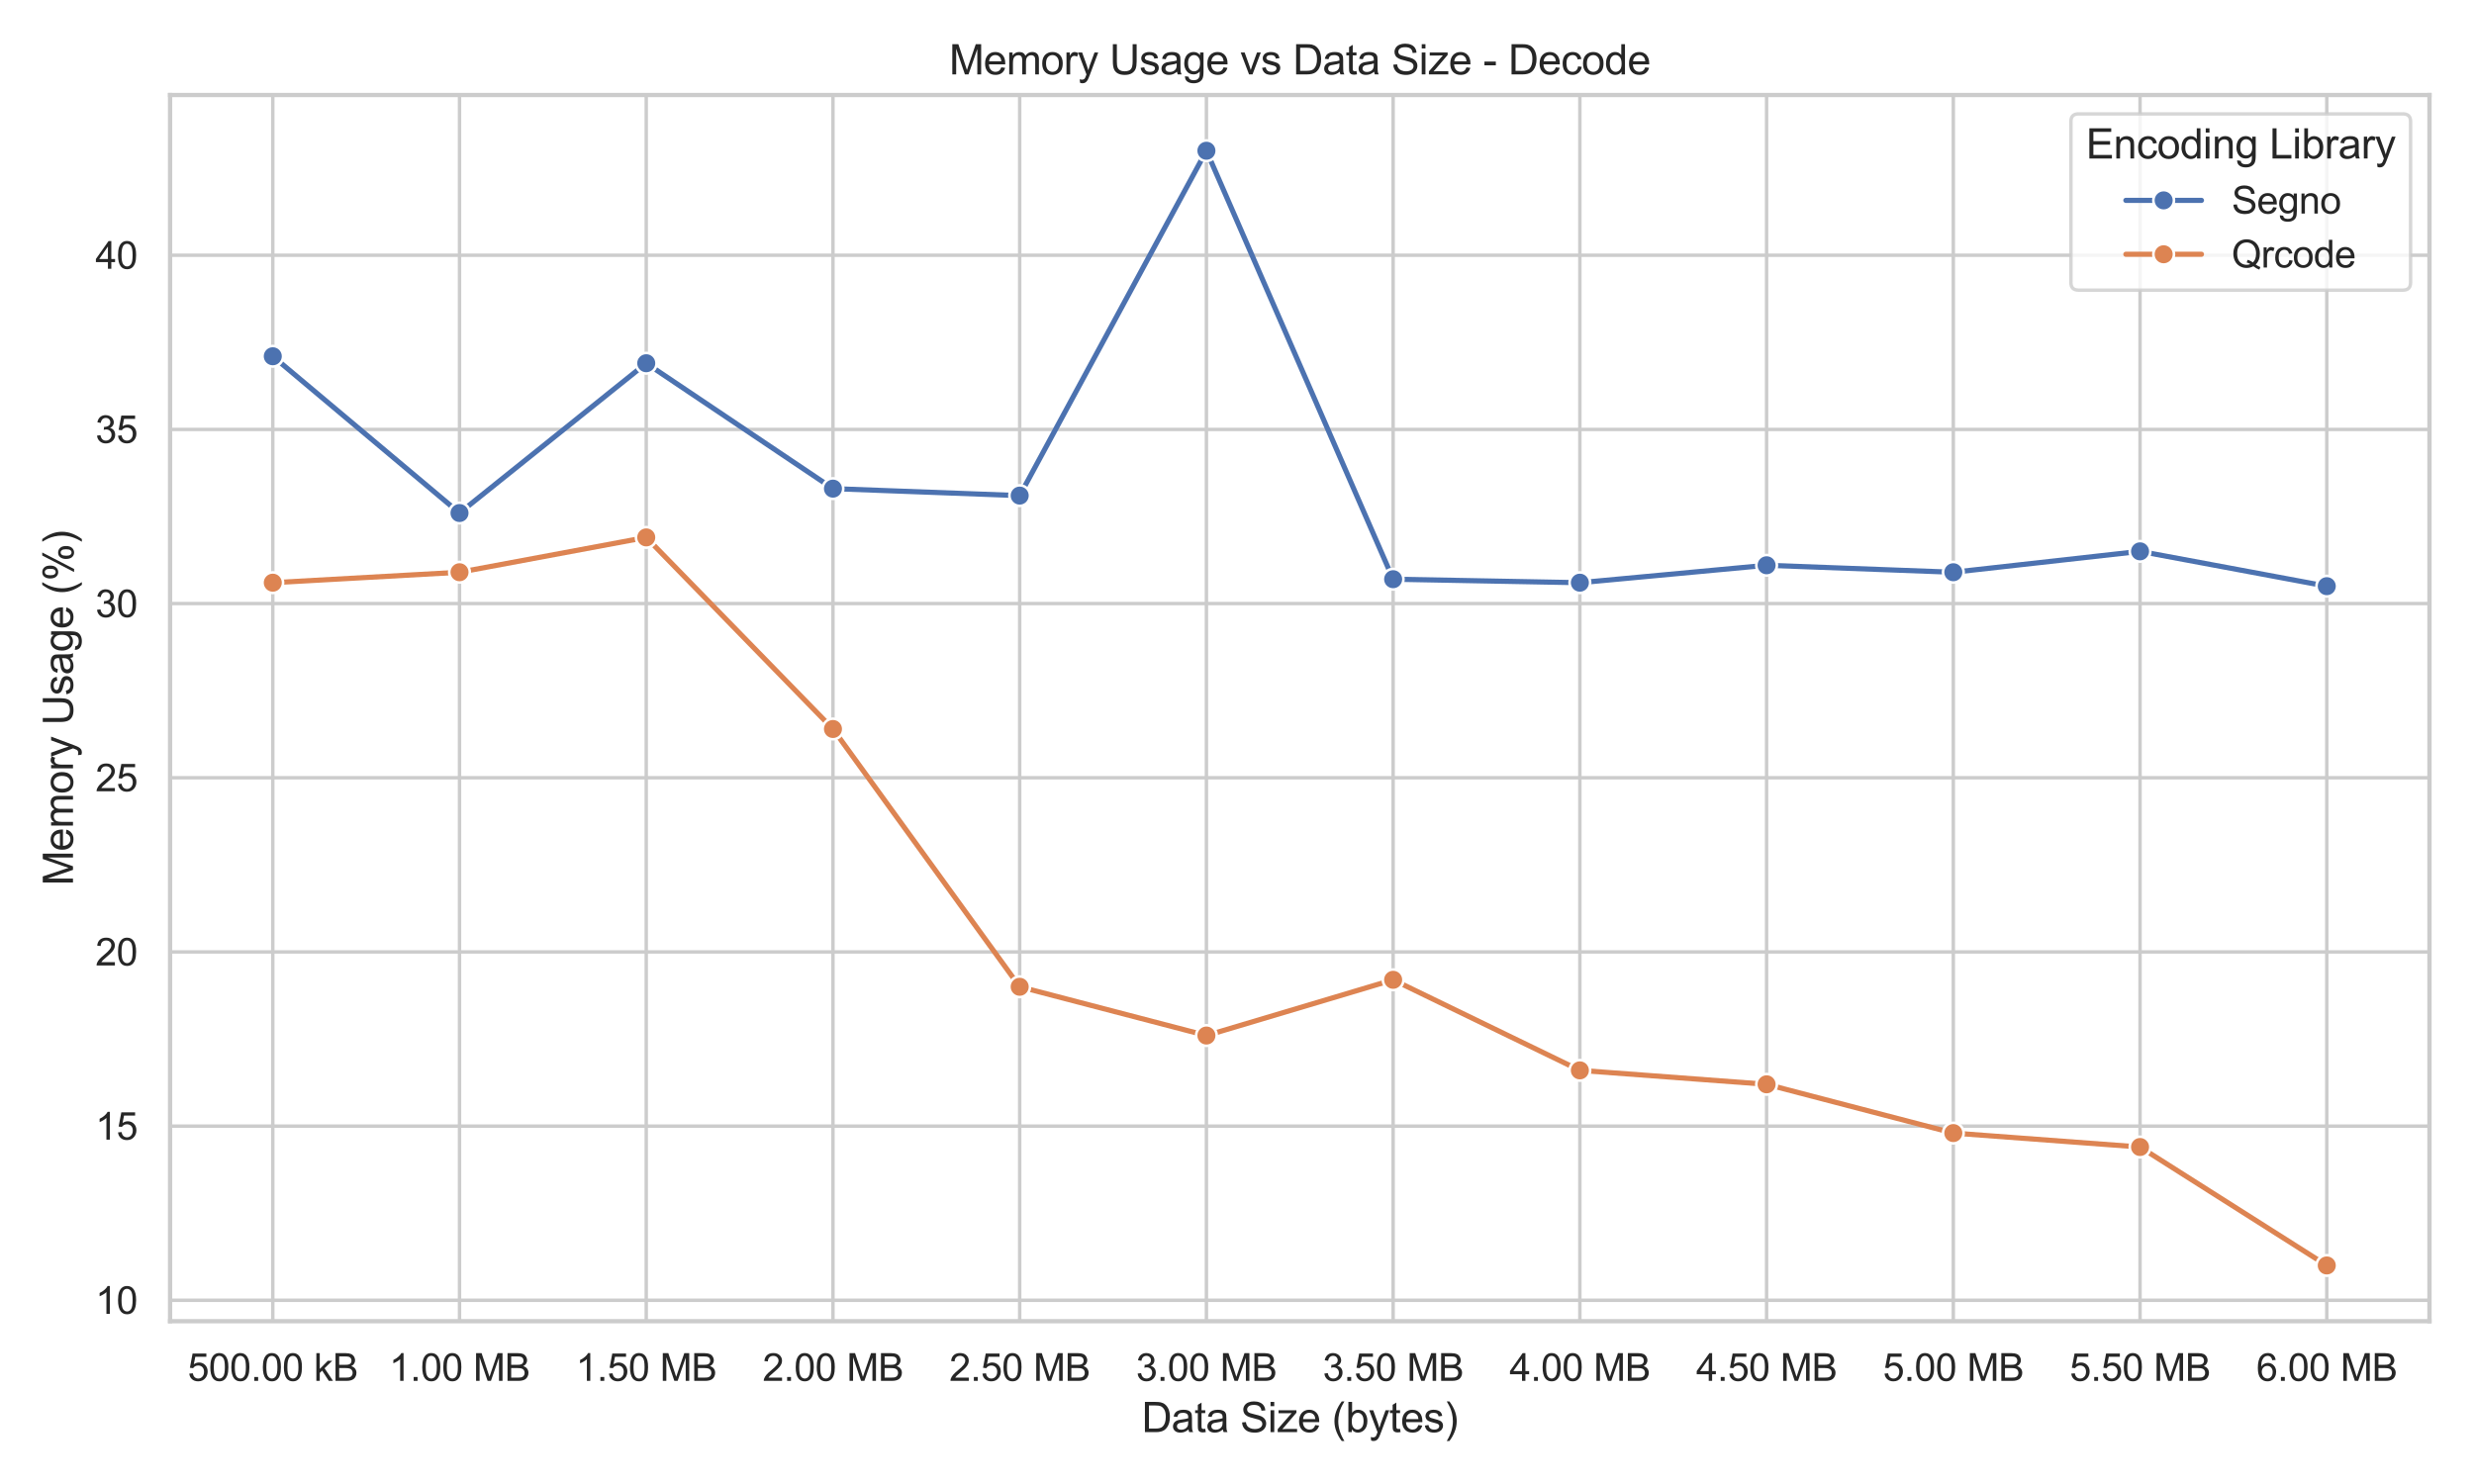 <?xml version="1.0" encoding="utf-8" standalone="no"?>
<!DOCTYPE svg PUBLIC "-//W3C//DTD SVG 1.1//EN"
  "http://www.w3.org/Graphics/SVG/1.1/DTD/svg11.dtd">
<svg xmlns:xlink="http://www.w3.org/1999/xlink" width="720pt" height="432pt" viewBox="0 0 720 432" xmlns="http://www.w3.org/2000/svg" version="1.1">
 <defs>
  <style type="text/css">*{stroke-linejoin: round; stroke-linecap: butt}</style>
 </defs>
 <g id="figure_1">
  <g id="patch_1">
   <path d="M 0 432 
L 720 432 
L 720 0 
L 0 0 
z
" style="fill: #ffffff"/>
  </g>
  <g id="axes_1">
   <g id="patch_2">
    <path d="M 49.5 384.604 
L 707.04 384.604 
L 707.04 27.656 
L 49.5 27.656 
z
" style="fill: #ffffff"/>
   </g>
   <g id="matplotlib.axis_1">
    <g id="xtick_1">
     <g id="line2d_1">
      <path d="M 79.388 384.604 
L 79.388 27.656 
" clip-path="url(#p8f49f76a63)" style="fill: none; stroke: #cccccc; stroke-linecap: round"/>
     </g>
     <g id="text_1">
      <!-- 500.00 kB -->
      <g style="fill: #262626" transform="translate(54.621 401.977) scale(0.11 -0.11)">
       <defs>
        <path id="ArialMT-35" d="M 266 1200 
L 856 1250 
Q 922 819 1161 601 
Q 1400 384 1738 384 
Q 2144 384 2425 690 
Q 2706 997 2706 1503 
Q 2706 1984 2436 2262 
Q 2166 2541 1728 2541 
Q 1456 2541 1237 2417 
Q 1019 2294 894 2097 
L 366 2166 
L 809 4519 
L 3088 4519 
L 3088 3981 
L 1259 3981 
L 1013 2750 
Q 1425 3038 1878 3038 
Q 2478 3038 2890 2622 
Q 3303 2206 3303 1553 
Q 3303 931 2941 478 
Q 2500 -78 1738 -78 
Q 1113 -78 717 272 
Q 322 622 266 1200 
z
" transform="scale(0.016)"/>
        <path id="ArialMT-30" d="M 266 2259 
Q 266 3072 433 3567 
Q 600 4063 929 4331 
Q 1259 4600 1759 4600 
Q 2128 4600 2406 4451 
Q 2684 4303 2865 4023 
Q 3047 3744 3150 3342 
Q 3253 2941 3253 2259 
Q 3253 1453 3087 958 
Q 2922 463 2592 192 
Q 2263 -78 1759 -78 
Q 1097 -78 719 397 
Q 266 969 266 2259 
z
M 844 2259 
Q 844 1131 1108 757 
Q 1372 384 1759 384 
Q 2147 384 2411 759 
Q 2675 1134 2675 2259 
Q 2675 3391 2411 3762 
Q 2147 4134 1753 4134 
Q 1366 4134 1134 3806 
Q 844 3388 844 2259 
z
" transform="scale(0.016)"/>
        <path id="ArialMT-2e" d="M 581 0 
L 581 641 
L 1222 641 
L 1222 0 
L 581 0 
z
" transform="scale(0.016)"/>
        <path id="ArialMT-20" transform="scale(0.016)"/>
        <path id="ArialMT-6b" d="M 425 0 
L 425 4581 
L 988 4581 
L 988 1969 
L 2319 3319 
L 3047 3319 
L 1778 2088 
L 3175 0 
L 2481 0 
L 1384 1697 
L 988 1316 
L 988 0 
L 425 0 
z
" transform="scale(0.016)"/>
        <path id="ArialMT-42" d="M 469 0 
L 469 4581 
L 2188 4581 
Q 2713 4581 3030 4442 
Q 3347 4303 3526 4014 
Q 3706 3725 3706 3409 
Q 3706 3116 3547 2856 
Q 3388 2597 3066 2438 
Q 3481 2316 3704 2022 
Q 3928 1728 3928 1328 
Q 3928 1006 3792 729 
Q 3656 453 3456 303 
Q 3256 153 2954 76 
Q 2653 0 2216 0 
L 469 0 
z
M 1075 2656 
L 2066 2656 
Q 2469 2656 2644 2709 
Q 2875 2778 2992 2937 
Q 3109 3097 3109 3338 
Q 3109 3566 3000 3739 
Q 2891 3913 2687 3977 
Q 2484 4041 1991 4041 
L 1075 4041 
L 1075 2656 
z
M 1075 541 
L 2216 541 
Q 2509 541 2628 563 
Q 2838 600 2978 687 
Q 3119 775 3209 942 
Q 3300 1109 3300 1328 
Q 3300 1584 3169 1773 
Q 3038 1963 2805 2039 
Q 2572 2116 2134 2116 
L 1075 2116 
L 1075 541 
z
" transform="scale(0.016)"/>
       </defs>
       <use xlink:href="#ArialMT-35"/>
       <use xlink:href="#ArialMT-30" transform="translate(55.615 0)"/>
       <use xlink:href="#ArialMT-30" transform="translate(111.23 0)"/>
       <use xlink:href="#ArialMT-2e" transform="translate(166.846 0)"/>
       <use xlink:href="#ArialMT-30" transform="translate(194.629 0)"/>
       <use xlink:href="#ArialMT-30" transform="translate(250.244 0)"/>
       <use xlink:href="#ArialMT-20" transform="translate(305.859 0)"/>
       <use xlink:href="#ArialMT-6b" transform="translate(333.643 0)"/>
       <use xlink:href="#ArialMT-42" transform="translate(383.643 0)"/>
      </g>
     </g>
    </g>
    <g id="xtick_2">
     <g id="line2d_2">
      <path d="M 133.73 384.604 
L 133.73 27.656 
" clip-path="url(#p8f49f76a63)" style="fill: none; stroke: #cccccc; stroke-linecap: round"/>
     </g>
     <g id="text_2">
      <!-- 1.00 MB -->
      <g style="fill: #262626" transform="translate(113.249 401.977) scale(0.11 -0.11)">
       <defs>
        <path id="ArialMT-31" d="M 2384 0 
L 1822 0 
L 1822 3584 
Q 1619 3391 1289 3197 
Q 959 3003 697 2906 
L 697 3450 
Q 1169 3672 1522 3987 
Q 1875 4303 2022 4600 
L 2384 4600 
L 2384 0 
z
" transform="scale(0.016)"/>
        <path id="ArialMT-4d" d="M 475 0 
L 475 4581 
L 1388 4581 
L 2472 1338 
Q 2622 884 2691 659 
Q 2769 909 2934 1394 
L 4031 4581 
L 4847 4581 
L 4847 0 
L 4263 0 
L 4263 3834 
L 2931 0 
L 2384 0 
L 1059 3900 
L 1059 0 
L 475 0 
z
" transform="scale(0.016)"/>
       </defs>
       <use xlink:href="#ArialMT-31"/>
       <use xlink:href="#ArialMT-2e" transform="translate(55.615 0)"/>
       <use xlink:href="#ArialMT-30" transform="translate(83.398 0)"/>
       <use xlink:href="#ArialMT-30" transform="translate(139.014 0)"/>
       <use xlink:href="#ArialMT-20" transform="translate(194.629 0)"/>
       <use xlink:href="#ArialMT-4d" transform="translate(222.412 0)"/>
       <use xlink:href="#ArialMT-42" transform="translate(305.713 0)"/>
      </g>
     </g>
    </g>
    <g id="xtick_3">
     <g id="line2d_3">
      <path d="M 188.072 384.604 
L 188.072 27.656 
" clip-path="url(#p8f49f76a63)" style="fill: none; stroke: #cccccc; stroke-linecap: round"/>
     </g>
     <g id="text_3">
      <!-- 1.50 MB -->
      <g style="fill: #262626" transform="translate(167.591 401.977) scale(0.11 -0.11)">
       <use xlink:href="#ArialMT-31"/>
       <use xlink:href="#ArialMT-2e" transform="translate(55.615 0)"/>
       <use xlink:href="#ArialMT-35" transform="translate(83.398 0)"/>
       <use xlink:href="#ArialMT-30" transform="translate(139.014 0)"/>
       <use xlink:href="#ArialMT-20" transform="translate(194.629 0)"/>
       <use xlink:href="#ArialMT-4d" transform="translate(222.412 0)"/>
       <use xlink:href="#ArialMT-42" transform="translate(305.713 0)"/>
      </g>
     </g>
    </g>
    <g id="xtick_4">
     <g id="line2d_4">
      <path d="M 242.415 384.604 
L 242.415 27.656 
" clip-path="url(#p8f49f76a63)" style="fill: none; stroke: #cccccc; stroke-linecap: round"/>
     </g>
     <g id="text_4">
      <!-- 2.00 MB -->
      <g style="fill: #262626" transform="translate(221.933 401.977) scale(0.11 -0.11)">
       <defs>
        <path id="ArialMT-32" d="M 3222 541 
L 3222 0 
L 194 0 
Q 188 203 259 391 
Q 375 700 629 1000 
Q 884 1300 1366 1694 
Q 2113 2306 2375 2664 
Q 2638 3022 2638 3341 
Q 2638 3675 2398 3904 
Q 2159 4134 1775 4134 
Q 1369 4134 1125 3890 
Q 881 3647 878 3216 
L 300 3275 
Q 359 3922 746 4261 
Q 1134 4600 1788 4600 
Q 2447 4600 2831 4234 
Q 3216 3869 3216 3328 
Q 3216 3053 3103 2787 
Q 2991 2522 2730 2228 
Q 2469 1934 1863 1422 
Q 1356 997 1212 845 
Q 1069 694 975 541 
L 3222 541 
z
" transform="scale(0.016)"/>
       </defs>
       <use xlink:href="#ArialMT-32"/>
       <use xlink:href="#ArialMT-2e" transform="translate(55.615 0)"/>
       <use xlink:href="#ArialMT-30" transform="translate(83.398 0)"/>
       <use xlink:href="#ArialMT-30" transform="translate(139.014 0)"/>
       <use xlink:href="#ArialMT-20" transform="translate(194.629 0)"/>
       <use xlink:href="#ArialMT-4d" transform="translate(222.412 0)"/>
       <use xlink:href="#ArialMT-42" transform="translate(305.713 0)"/>
      </g>
     </g>
    </g>
    <g id="xtick_5">
     <g id="line2d_5">
      <path d="M 296.757 384.604 
L 296.757 27.656 
" clip-path="url(#p8f49f76a63)" style="fill: none; stroke: #cccccc; stroke-linecap: round"/>
     </g>
     <g id="text_5">
      <!-- 2.50 MB -->
      <g style="fill: #262626" transform="translate(276.275 401.977) scale(0.11 -0.11)">
       <use xlink:href="#ArialMT-32"/>
       <use xlink:href="#ArialMT-2e" transform="translate(55.615 0)"/>
       <use xlink:href="#ArialMT-35" transform="translate(83.398 0)"/>
       <use xlink:href="#ArialMT-30" transform="translate(139.014 0)"/>
       <use xlink:href="#ArialMT-20" transform="translate(194.629 0)"/>
       <use xlink:href="#ArialMT-4d" transform="translate(222.412 0)"/>
       <use xlink:href="#ArialMT-42" transform="translate(305.713 0)"/>
      </g>
     </g>
    </g>
    <g id="xtick_6">
     <g id="line2d_6">
      <path d="M 351.099 384.604 
L 351.099 27.656 
" clip-path="url(#p8f49f76a63)" style="fill: none; stroke: #cccccc; stroke-linecap: round"/>
     </g>
     <g id="text_6">
      <!-- 3.00 MB -->
      <g style="fill: #262626" transform="translate(330.617 401.977) scale(0.11 -0.11)">
       <defs>
        <path id="ArialMT-33" d="M 269 1209 
L 831 1284 
Q 928 806 1161 595 
Q 1394 384 1728 384 
Q 2125 384 2398 659 
Q 2672 934 2672 1341 
Q 2672 1728 2419 1979 
Q 2166 2231 1775 2231 
Q 1616 2231 1378 2169 
L 1441 2663 
Q 1497 2656 1531 2656 
Q 1891 2656 2178 2843 
Q 2466 3031 2466 3422 
Q 2466 3731 2256 3934 
Q 2047 4138 1716 4138 
Q 1388 4138 1169 3931 
Q 950 3725 888 3313 
L 325 3413 
Q 428 3978 793 4289 
Q 1159 4600 1703 4600 
Q 2078 4600 2393 4439 
Q 2709 4278 2876 4000 
Q 3044 3722 3044 3409 
Q 3044 3113 2884 2869 
Q 2725 2625 2413 2481 
Q 2819 2388 3044 2092 
Q 3269 1797 3269 1353 
Q 3269 753 2831 336 
Q 2394 -81 1725 -81 
Q 1122 -81 723 278 
Q 325 638 269 1209 
z
" transform="scale(0.016)"/>
       </defs>
       <use xlink:href="#ArialMT-33"/>
       <use xlink:href="#ArialMT-2e" transform="translate(55.615 0)"/>
       <use xlink:href="#ArialMT-30" transform="translate(83.398 0)"/>
       <use xlink:href="#ArialMT-30" transform="translate(139.014 0)"/>
       <use xlink:href="#ArialMT-20" transform="translate(194.629 0)"/>
       <use xlink:href="#ArialMT-4d" transform="translate(222.412 0)"/>
       <use xlink:href="#ArialMT-42" transform="translate(305.713 0)"/>
      </g>
     </g>
    </g>
    <g id="xtick_7">
     <g id="line2d_7">
      <path d="M 405.441 384.604 
L 405.441 27.656 
" clip-path="url(#p8f49f76a63)" style="fill: none; stroke: #cccccc; stroke-linecap: round"/>
     </g>
     <g id="text_7">
      <!-- 3.50 MB -->
      <g style="fill: #262626" transform="translate(384.96 401.977) scale(0.11 -0.11)">
       <use xlink:href="#ArialMT-33"/>
       <use xlink:href="#ArialMT-2e" transform="translate(55.615 0)"/>
       <use xlink:href="#ArialMT-35" transform="translate(83.398 0)"/>
       <use xlink:href="#ArialMT-30" transform="translate(139.014 0)"/>
       <use xlink:href="#ArialMT-20" transform="translate(194.629 0)"/>
       <use xlink:href="#ArialMT-4d" transform="translate(222.412 0)"/>
       <use xlink:href="#ArialMT-42" transform="translate(305.713 0)"/>
      </g>
     </g>
    </g>
    <g id="xtick_8">
     <g id="line2d_8">
      <path d="M 459.783 384.604 
L 459.783 27.656 
" clip-path="url(#p8f49f76a63)" style="fill: none; stroke: #cccccc; stroke-linecap: round"/>
     </g>
     <g id="text_8">
      <!-- 4.00 MB -->
      <g style="fill: #262626" transform="translate(439.302 401.977) scale(0.11 -0.11)">
       <defs>
        <path id="ArialMT-34" d="M 2069 0 
L 2069 1097 
L 81 1097 
L 81 1613 
L 2172 4581 
L 2631 4581 
L 2631 1613 
L 3250 1613 
L 3250 1097 
L 2631 1097 
L 2631 0 
L 2069 0 
z
M 2069 1613 
L 2069 3678 
L 634 1613 
L 2069 1613 
z
" transform="scale(0.016)"/>
       </defs>
       <use xlink:href="#ArialMT-34"/>
       <use xlink:href="#ArialMT-2e" transform="translate(55.615 0)"/>
       <use xlink:href="#ArialMT-30" transform="translate(83.398 0)"/>
       <use xlink:href="#ArialMT-30" transform="translate(139.014 0)"/>
       <use xlink:href="#ArialMT-20" transform="translate(194.629 0)"/>
       <use xlink:href="#ArialMT-4d" transform="translate(222.412 0)"/>
       <use xlink:href="#ArialMT-42" transform="translate(305.713 0)"/>
      </g>
     </g>
    </g>
    <g id="xtick_9">
     <g id="line2d_9">
      <path d="M 514.125 384.604 
L 514.125 27.656 
" clip-path="url(#p8f49f76a63)" style="fill: none; stroke: #cccccc; stroke-linecap: round"/>
     </g>
     <g id="text_9">
      <!-- 4.50 MB -->
      <g style="fill: #262626" transform="translate(493.644 401.977) scale(0.11 -0.11)">
       <use xlink:href="#ArialMT-34"/>
       <use xlink:href="#ArialMT-2e" transform="translate(55.615 0)"/>
       <use xlink:href="#ArialMT-35" transform="translate(83.398 0)"/>
       <use xlink:href="#ArialMT-30" transform="translate(139.014 0)"/>
       <use xlink:href="#ArialMT-20" transform="translate(194.629 0)"/>
       <use xlink:href="#ArialMT-4d" transform="translate(222.412 0)"/>
       <use xlink:href="#ArialMT-42" transform="translate(305.713 0)"/>
      </g>
     </g>
    </g>
    <g id="xtick_10">
     <g id="line2d_10">
      <path d="M 568.468 384.604 
L 568.468 27.656 
" clip-path="url(#p8f49f76a63)" style="fill: none; stroke: #cccccc; stroke-linecap: round"/>
     </g>
     <g id="text_10">
      <!-- 5.00 MB -->
      <g style="fill: #262626" transform="translate(547.986 401.977) scale(0.11 -0.11)">
       <use xlink:href="#ArialMT-35"/>
       <use xlink:href="#ArialMT-2e" transform="translate(55.615 0)"/>
       <use xlink:href="#ArialMT-30" transform="translate(83.398 0)"/>
       <use xlink:href="#ArialMT-30" transform="translate(139.014 0)"/>
       <use xlink:href="#ArialMT-20" transform="translate(194.629 0)"/>
       <use xlink:href="#ArialMT-4d" transform="translate(222.412 0)"/>
       <use xlink:href="#ArialMT-42" transform="translate(305.713 0)"/>
      </g>
     </g>
    </g>
    <g id="xtick_11">
     <g id="line2d_11">
      <path d="M 622.81 384.604 
L 622.81 27.656 
" clip-path="url(#p8f49f76a63)" style="fill: none; stroke: #cccccc; stroke-linecap: round"/>
     </g>
     <g id="text_11">
      <!-- 5.50 MB -->
      <g style="fill: #262626" transform="translate(602.328 401.977) scale(0.11 -0.11)">
       <use xlink:href="#ArialMT-35"/>
       <use xlink:href="#ArialMT-2e" transform="translate(55.615 0)"/>
       <use xlink:href="#ArialMT-35" transform="translate(83.398 0)"/>
       <use xlink:href="#ArialMT-30" transform="translate(139.014 0)"/>
       <use xlink:href="#ArialMT-20" transform="translate(194.629 0)"/>
       <use xlink:href="#ArialMT-4d" transform="translate(222.412 0)"/>
       <use xlink:href="#ArialMT-42" transform="translate(305.713 0)"/>
      </g>
     </g>
    </g>
    <g id="xtick_12">
     <g id="line2d_12">
      <path d="M 677.152 384.604 
L 677.152 27.656 
" clip-path="url(#p8f49f76a63)" style="fill: none; stroke: #cccccc; stroke-linecap: round"/>
     </g>
     <g id="text_12">
      <!-- 6.00 MB -->
      <g style="fill: #262626" transform="translate(656.67 401.977) scale(0.11 -0.11)">
       <defs>
        <path id="ArialMT-36" d="M 3184 3459 
L 2625 3416 
Q 2550 3747 2413 3897 
Q 2184 4138 1850 4138 
Q 1581 4138 1378 3988 
Q 1113 3794 959 3422 
Q 806 3050 800 2363 
Q 1003 2672 1297 2822 
Q 1591 2972 1913 2972 
Q 2475 2972 2870 2558 
Q 3266 2144 3266 1488 
Q 3266 1056 3080 686 
Q 2894 316 2569 119 
Q 2244 -78 1831 -78 
Q 1128 -78 684 439 
Q 241 956 241 2144 
Q 241 3472 731 4075 
Q 1159 4600 1884 4600 
Q 2425 4600 2770 4297 
Q 3116 3994 3184 3459 
z
M 888 1484 
Q 888 1194 1011 928 
Q 1134 663 1356 523 
Q 1578 384 1822 384 
Q 2178 384 2434 671 
Q 2691 959 2691 1453 
Q 2691 1928 2437 2201 
Q 2184 2475 1800 2475 
Q 1419 2475 1153 2201 
Q 888 1928 888 1484 
z
" transform="scale(0.016)"/>
       </defs>
       <use xlink:href="#ArialMT-36"/>
       <use xlink:href="#ArialMT-2e" transform="translate(55.615 0)"/>
       <use xlink:href="#ArialMT-30" transform="translate(83.398 0)"/>
       <use xlink:href="#ArialMT-30" transform="translate(139.014 0)"/>
       <use xlink:href="#ArialMT-20" transform="translate(194.629 0)"/>
       <use xlink:href="#ArialMT-4d" transform="translate(222.412 0)"/>
       <use xlink:href="#ArialMT-42" transform="translate(305.713 0)"/>
      </g>
     </g>
    </g>
    <g id="text_13">
     <!-- Data Size (bytes) -->
     <g style="fill: #262626" transform="translate(332.256 416.899) scale(0.12 -0.12)">
      <defs>
       <path id="ArialMT-44" d="M 494 0 
L 494 4581 
L 2072 4581 
Q 2606 4581 2888 4516 
Q 3281 4425 3559 4188 
Q 3922 3881 4101 3404 
Q 4281 2928 4281 2316 
Q 4281 1794 4159 1391 
Q 4038 988 3847 723 
Q 3656 459 3429 307 
Q 3203 156 2883 78 
Q 2563 0 2147 0 
L 494 0 
z
M 1100 541 
L 2078 541 
Q 2531 541 2789 625 
Q 3047 709 3200 863 
Q 3416 1078 3536 1442 
Q 3656 1806 3656 2325 
Q 3656 3044 3420 3430 
Q 3184 3816 2847 3947 
Q 2603 4041 2063 4041 
L 1100 4041 
L 1100 541 
z
" transform="scale(0.016)"/>
       <path id="ArialMT-61" d="M 2588 409 
Q 2275 144 1986 34 
Q 1697 -75 1366 -75 
Q 819 -75 525 192 
Q 231 459 231 875 
Q 231 1119 342 1320 
Q 453 1522 633 1644 
Q 813 1766 1038 1828 
Q 1203 1872 1538 1913 
Q 2219 1994 2541 2106 
Q 2544 2222 2544 2253 
Q 2544 2597 2384 2738 
Q 2169 2928 1744 2928 
Q 1347 2928 1158 2789 
Q 969 2650 878 2297 
L 328 2372 
Q 403 2725 575 2942 
Q 747 3159 1072 3276 
Q 1397 3394 1825 3394 
Q 2250 3394 2515 3294 
Q 2781 3194 2906 3042 
Q 3031 2891 3081 2659 
Q 3109 2516 3109 2141 
L 3109 1391 
Q 3109 606 3145 398 
Q 3181 191 3288 0 
L 2700 0 
Q 2613 175 2588 409 
z
M 2541 1666 
Q 2234 1541 1622 1453 
Q 1275 1403 1131 1340 
Q 988 1278 909 1158 
Q 831 1038 831 891 
Q 831 666 1001 516 
Q 1172 366 1500 366 
Q 1825 366 2078 508 
Q 2331 650 2450 897 
Q 2541 1088 2541 1459 
L 2541 1666 
z
" transform="scale(0.016)"/>
       <path id="ArialMT-74" d="M 1650 503 
L 1731 6 
Q 1494 -44 1306 -44 
Q 1000 -44 831 53 
Q 663 150 594 308 
Q 525 466 525 972 
L 525 2881 
L 113 2881 
L 113 3319 
L 525 3319 
L 525 4141 
L 1084 4478 
L 1084 3319 
L 1650 3319 
L 1650 2881 
L 1084 2881 
L 1084 941 
Q 1084 700 1114 631 
Q 1144 563 1211 522 
Q 1278 481 1403 481 
Q 1497 481 1650 503 
z
" transform="scale(0.016)"/>
       <path id="ArialMT-53" d="M 288 1472 
L 859 1522 
Q 900 1178 1048 958 
Q 1197 738 1509 602 
Q 1822 466 2213 466 
Q 2559 466 2825 569 
Q 3091 672 3220 851 
Q 3350 1031 3350 1244 
Q 3350 1459 3225 1620 
Q 3100 1781 2813 1891 
Q 2628 1963 1997 2114 
Q 1366 2266 1113 2400 
Q 784 2572 623 2826 
Q 463 3081 463 3397 
Q 463 3744 659 4045 
Q 856 4347 1234 4503 
Q 1613 4659 2075 4659 
Q 2584 4659 2973 4495 
Q 3363 4331 3572 4012 
Q 3781 3694 3797 3291 
L 3216 3247 
Q 3169 3681 2898 3903 
Q 2628 4125 2100 4125 
Q 1550 4125 1298 3923 
Q 1047 3722 1047 3438 
Q 1047 3191 1225 3031 
Q 1400 2872 2139 2705 
Q 2878 2538 3153 2413 
Q 3553 2228 3743 1945 
Q 3934 1663 3934 1294 
Q 3934 928 3725 604 
Q 3516 281 3123 101 
Q 2731 -78 2241 -78 
Q 1619 -78 1198 103 
Q 778 284 539 648 
Q 300 1013 288 1472 
z
" transform="scale(0.016)"/>
       <path id="ArialMT-69" d="M 425 3934 
L 425 4581 
L 988 4581 
L 988 3934 
L 425 3934 
z
M 425 0 
L 425 3319 
L 988 3319 
L 988 0 
L 425 0 
z
" transform="scale(0.016)"/>
       <path id="ArialMT-7a" d="M 125 0 
L 125 456 
L 2238 2881 
Q 1878 2863 1603 2863 
L 250 2863 
L 250 3319 
L 2963 3319 
L 2963 2947 
L 1166 841 
L 819 456 
Q 1197 484 1528 484 
L 3063 484 
L 3063 0 
L 125 0 
z
" transform="scale(0.016)"/>
       <path id="ArialMT-65" d="M 2694 1069 
L 3275 997 
Q 3138 488 2766 206 
Q 2394 -75 1816 -75 
Q 1088 -75 661 373 
Q 234 822 234 1631 
Q 234 2469 665 2931 
Q 1097 3394 1784 3394 
Q 2450 3394 2872 2941 
Q 3294 2488 3294 1666 
Q 3294 1616 3291 1516 
L 816 1516 
Q 847 969 1125 678 
Q 1403 388 1819 388 
Q 2128 388 2347 550 
Q 2566 713 2694 1069 
z
M 847 1978 
L 2700 1978 
Q 2663 2397 2488 2606 
Q 2219 2931 1791 2931 
Q 1403 2931 1139 2672 
Q 875 2413 847 1978 
z
" transform="scale(0.016)"/>
       <path id="ArialMT-28" d="M 1497 -1347 
Q 1031 -759 709 28 
Q 388 816 388 1659 
Q 388 2403 628 3084 
Q 909 3875 1497 4659 
L 1900 4659 
Q 1522 4009 1400 3731 
Q 1209 3300 1100 2831 
Q 966 2247 966 1656 
Q 966 153 1900 -1347 
L 1497 -1347 
z
" transform="scale(0.016)"/>
       <path id="ArialMT-62" d="M 941 0 
L 419 0 
L 419 4581 
L 981 4581 
L 981 2947 
Q 1338 3394 1891 3394 
Q 2197 3394 2470 3270 
Q 2744 3147 2920 2923 
Q 3097 2700 3197 2384 
Q 3297 2069 3297 1709 
Q 3297 856 2875 390 
Q 2453 -75 1863 -75 
Q 1275 -75 941 416 
L 941 0 
z
M 934 1684 
Q 934 1088 1097 822 
Q 1363 388 1816 388 
Q 2184 388 2453 708 
Q 2722 1028 2722 1663 
Q 2722 2313 2464 2622 
Q 2206 2931 1841 2931 
Q 1472 2931 1203 2611 
Q 934 2291 934 1684 
z
" transform="scale(0.016)"/>
       <path id="ArialMT-79" d="M 397 -1278 
L 334 -750 
Q 519 -800 656 -800 
Q 844 -800 956 -737 
Q 1069 -675 1141 -563 
Q 1194 -478 1313 -144 
Q 1328 -97 1363 -6 
L 103 3319 
L 709 3319 
L 1400 1397 
Q 1534 1031 1641 628 
Q 1738 1016 1872 1384 
L 2581 3319 
L 3144 3319 
L 1881 -56 
Q 1678 -603 1566 -809 
Q 1416 -1088 1222 -1217 
Q 1028 -1347 759 -1347 
Q 597 -1347 397 -1278 
z
" transform="scale(0.016)"/>
       <path id="ArialMT-73" d="M 197 991 
L 753 1078 
Q 800 744 1014 566 
Q 1228 388 1613 388 
Q 2000 388 2187 545 
Q 2375 703 2375 916 
Q 2375 1106 2209 1216 
Q 2094 1291 1634 1406 
Q 1016 1563 777 1677 
Q 538 1791 414 1992 
Q 291 2194 291 2438 
Q 291 2659 392 2848 
Q 494 3038 669 3163 
Q 800 3259 1026 3326 
Q 1253 3394 1513 3394 
Q 1903 3394 2198 3281 
Q 2494 3169 2634 2976 
Q 2775 2784 2828 2463 
L 2278 2388 
Q 2241 2644 2061 2787 
Q 1881 2931 1553 2931 
Q 1166 2931 1000 2803 
Q 834 2675 834 2503 
Q 834 2394 903 2306 
Q 972 2216 1119 2156 
Q 1203 2125 1616 2013 
Q 2213 1853 2448 1751 
Q 2684 1650 2818 1456 
Q 2953 1263 2953 975 
Q 2953 694 2789 445 
Q 2625 197 2315 61 
Q 2006 -75 1616 -75 
Q 969 -75 630 194 
Q 291 463 197 991 
z
" transform="scale(0.016)"/>
       <path id="ArialMT-29" d="M 791 -1347 
L 388 -1347 
Q 1322 153 1322 1656 
Q 1322 2244 1188 2822 
Q 1081 3291 891 3722 
Q 769 4003 388 4659 
L 791 4659 
Q 1378 3875 1659 3084 
Q 1900 2403 1900 1659 
Q 1900 816 1576 28 
Q 1253 -759 791 -1347 
z
" transform="scale(0.016)"/>
      </defs>
      <use xlink:href="#ArialMT-44"/>
      <use xlink:href="#ArialMT-61" transform="translate(72.217 0)"/>
      <use xlink:href="#ArialMT-74" transform="translate(127.832 0)"/>
      <use xlink:href="#ArialMT-61" transform="translate(155.615 0)"/>
      <use xlink:href="#ArialMT-20" transform="translate(211.23 0)"/>
      <use xlink:href="#ArialMT-53" transform="translate(239.014 0)"/>
      <use xlink:href="#ArialMT-69" transform="translate(305.713 0)"/>
      <use xlink:href="#ArialMT-7a" transform="translate(327.93 0)"/>
      <use xlink:href="#ArialMT-65" transform="translate(377.93 0)"/>
      <use xlink:href="#ArialMT-20" transform="translate(433.545 0)"/>
      <use xlink:href="#ArialMT-28" transform="translate(461.328 0)"/>
      <use xlink:href="#ArialMT-62" transform="translate(494.629 0)"/>
      <use xlink:href="#ArialMT-79" transform="translate(550.244 0)"/>
      <use xlink:href="#ArialMT-74" transform="translate(600.244 0)"/>
      <use xlink:href="#ArialMT-65" transform="translate(628.027 0)"/>
      <use xlink:href="#ArialMT-73" transform="translate(683.643 0)"/>
      <use xlink:href="#ArialMT-29" transform="translate(733.643 0)"/>
     </g>
    </g>
   </g>
   <g id="matplotlib.axis_2">
    <g id="ytick_1">
     <g id="line2d_13">
      <path d="M 49.5 378.519 
L 707.04 378.519 
" clip-path="url(#p8f49f76a63)" style="fill: none; stroke: #cccccc; stroke-linecap: round"/>
     </g>
     <g id="text_14">
      <!-- 10 -->
      <g style="fill: #262626" transform="translate(27.766 382.456) scale(0.11 -0.11)">
       <use xlink:href="#ArialMT-31"/>
       <use xlink:href="#ArialMT-30" transform="translate(55.615 0)"/>
      </g>
     </g>
    </g>
    <g id="ytick_2">
     <g id="line2d_14">
      <path d="M 49.5 327.817 
L 707.04 327.817 
" clip-path="url(#p8f49f76a63)" style="fill: none; stroke: #cccccc; stroke-linecap: round"/>
     </g>
     <g id="text_15">
      <!-- 15 -->
      <g style="fill: #262626" transform="translate(27.766 331.753) scale(0.11 -0.11)">
       <use xlink:href="#ArialMT-31"/>
       <use xlink:href="#ArialMT-35" transform="translate(55.615 0)"/>
      </g>
     </g>
    </g>
    <g id="ytick_3">
     <g id="line2d_15">
      <path d="M 49.5 277.114 
L 707.04 277.114 
" clip-path="url(#p8f49f76a63)" style="fill: none; stroke: #cccccc; stroke-linecap: round"/>
     </g>
     <g id="text_16">
      <!-- 20 -->
      <g style="fill: #262626" transform="translate(27.766 281.051) scale(0.11 -0.11)">
       <use xlink:href="#ArialMT-32"/>
       <use xlink:href="#ArialMT-30" transform="translate(55.615 0)"/>
      </g>
     </g>
    </g>
    <g id="ytick_4">
     <g id="line2d_16">
      <path d="M 49.5 226.411 
L 707.04 226.411 
" clip-path="url(#p8f49f76a63)" style="fill: none; stroke: #cccccc; stroke-linecap: round"/>
     </g>
     <g id="text_17">
      <!-- 25 -->
      <g style="fill: #262626" transform="translate(27.766 230.348) scale(0.11 -0.11)">
       <use xlink:href="#ArialMT-32"/>
       <use xlink:href="#ArialMT-35" transform="translate(55.615 0)"/>
      </g>
     </g>
    </g>
    <g id="ytick_5">
     <g id="line2d_17">
      <path d="M 49.5 175.708 
L 707.04 175.708 
" clip-path="url(#p8f49f76a63)" style="fill: none; stroke: #cccccc; stroke-linecap: round"/>
     </g>
     <g id="text_18">
      <!-- 30 -->
      <g style="fill: #262626" transform="translate(27.766 179.645) scale(0.11 -0.11)">
       <use xlink:href="#ArialMT-33"/>
       <use xlink:href="#ArialMT-30" transform="translate(55.615 0)"/>
      </g>
     </g>
    </g>
    <g id="ytick_6">
     <g id="line2d_18">
      <path d="M 49.5 125.006 
L 707.04 125.006 
" clip-path="url(#p8f49f76a63)" style="fill: none; stroke: #cccccc; stroke-linecap: round"/>
     </g>
     <g id="text_19">
      <!-- 35 -->
      <g style="fill: #262626" transform="translate(27.766 128.942) scale(0.11 -0.11)">
       <use xlink:href="#ArialMT-33"/>
       <use xlink:href="#ArialMT-35" transform="translate(55.615 0)"/>
      </g>
     </g>
    </g>
    <g id="ytick_7">
     <g id="line2d_19">
      <path d="M 49.5 74.303 
L 707.04 74.303 
" clip-path="url(#p8f49f76a63)" style="fill: none; stroke: #cccccc; stroke-linecap: round"/>
     </g>
     <g id="text_20">
      <!-- 40 -->
      <g style="fill: #262626" transform="translate(27.766 78.24) scale(0.11 -0.11)">
       <use xlink:href="#ArialMT-34"/>
       <use xlink:href="#ArialMT-30" transform="translate(55.615 0)"/>
      </g>
     </g>
    </g>
    <g id="text_21">
     <!-- Memory Usage (%) -->
     <g style="fill: #262626" transform="translate(21.24 257.804) rotate(-90) scale(0.12 -0.12)">
      <defs>
       <path id="ArialMT-6d" d="M 422 0 
L 422 3319 
L 925 3319 
L 925 2853 
Q 1081 3097 1340 3245 
Q 1600 3394 1931 3394 
Q 2300 3394 2536 3241 
Q 2772 3088 2869 2813 
Q 3263 3394 3894 3394 
Q 4388 3394 4653 3120 
Q 4919 2847 4919 2278 
L 4919 0 
L 4359 0 
L 4359 2091 
Q 4359 2428 4304 2576 
Q 4250 2725 4106 2815 
Q 3963 2906 3769 2906 
Q 3419 2906 3187 2673 
Q 2956 2441 2956 1928 
L 2956 0 
L 2394 0 
L 2394 2156 
Q 2394 2531 2256 2718 
Q 2119 2906 1806 2906 
Q 1569 2906 1367 2781 
Q 1166 2656 1075 2415 
Q 984 2175 984 1722 
L 984 0 
L 422 0 
z
" transform="scale(0.016)"/>
       <path id="ArialMT-6f" d="M 213 1659 
Q 213 2581 725 3025 
Q 1153 3394 1769 3394 
Q 2453 3394 2887 2945 
Q 3322 2497 3322 1706 
Q 3322 1066 3130 698 
Q 2938 331 2570 128 
Q 2203 -75 1769 -75 
Q 1072 -75 642 372 
Q 213 819 213 1659 
z
M 791 1659 
Q 791 1022 1069 705 
Q 1347 388 1769 388 
Q 2188 388 2466 706 
Q 2744 1025 2744 1678 
Q 2744 2294 2464 2611 
Q 2184 2928 1769 2928 
Q 1347 2928 1069 2612 
Q 791 2297 791 1659 
z
" transform="scale(0.016)"/>
       <path id="ArialMT-72" d="M 416 0 
L 416 3319 
L 922 3319 
L 922 2816 
Q 1116 3169 1280 3281 
Q 1444 3394 1641 3394 
Q 1925 3394 2219 3213 
L 2025 2691 
Q 1819 2813 1613 2813 
Q 1428 2813 1281 2702 
Q 1134 2591 1072 2394 
Q 978 2094 978 1738 
L 978 0 
L 416 0 
z
" transform="scale(0.016)"/>
       <path id="ArialMT-55" d="M 3500 4581 
L 4106 4581 
L 4106 1934 
Q 4106 1244 3950 837 
Q 3794 431 3386 176 
Q 2978 -78 2316 -78 
Q 1672 -78 1262 144 
Q 853 366 678 786 
Q 503 1206 503 1934 
L 503 4581 
L 1109 4581 
L 1109 1938 
Q 1109 1341 1220 1058 
Q 1331 775 1601 622 
Q 1872 469 2263 469 
Q 2931 469 3215 772 
Q 3500 1075 3500 1938 
L 3500 4581 
z
" transform="scale(0.016)"/>
       <path id="ArialMT-67" d="M 319 -275 
L 866 -356 
Q 900 -609 1056 -725 
Q 1266 -881 1628 -881 
Q 2019 -881 2231 -725 
Q 2444 -569 2519 -288 
Q 2563 -116 2559 434 
Q 2191 0 1641 0 
Q 956 0 581 494 
Q 206 988 206 1678 
Q 206 2153 378 2554 
Q 550 2956 876 3175 
Q 1203 3394 1644 3394 
Q 2231 3394 2613 2919 
L 2613 3319 
L 3131 3319 
L 3131 450 
Q 3131 -325 2973 -648 
Q 2816 -972 2473 -1159 
Q 2131 -1347 1631 -1347 
Q 1038 -1347 672 -1080 
Q 306 -813 319 -275 
z
M 784 1719 
Q 784 1066 1043 766 
Q 1303 466 1694 466 
Q 2081 466 2343 764 
Q 2606 1063 2606 1700 
Q 2606 2309 2336 2618 
Q 2066 2928 1684 2928 
Q 1309 2928 1046 2623 
Q 784 2319 784 1719 
z
" transform="scale(0.016)"/>
       <path id="ArialMT-25" d="M 372 3481 
Q 372 3972 619 4315 
Q 866 4659 1334 4659 
Q 1766 4659 2048 4351 
Q 2331 4044 2331 3447 
Q 2331 2866 2045 2552 
Q 1759 2238 1341 2238 
Q 925 2238 648 2547 
Q 372 2856 372 3481 
z
M 1350 4272 
Q 1141 4272 1002 4090 
Q 863 3909 863 3425 
Q 863 2984 1003 2804 
Q 1144 2625 1350 2625 
Q 1563 2625 1702 2806 
Q 1841 2988 1841 3469 
Q 1841 3913 1700 4092 
Q 1559 4272 1350 4272 
z
M 1353 -169 
L 3859 4659 
L 4316 4659 
L 1819 -169 
L 1353 -169 
z
M 3334 1075 
Q 3334 1569 3581 1911 
Q 3828 2253 4300 2253 
Q 4731 2253 5014 1945 
Q 5297 1638 5297 1041 
Q 5297 459 5011 145 
Q 4725 -169 4303 -169 
Q 3888 -169 3611 142 
Q 3334 453 3334 1075 
z
M 4316 1866 
Q 4103 1866 3964 1684 
Q 3825 1503 3825 1019 
Q 3825 581 3965 400 
Q 4106 219 4313 219 
Q 4528 219 4667 400 
Q 4806 581 4806 1063 
Q 4806 1506 4665 1686 
Q 4525 1866 4316 1866 
z
" transform="scale(0.016)"/>
      </defs>
      <use xlink:href="#ArialMT-4d"/>
      <use xlink:href="#ArialMT-65" transform="translate(83.301 0)"/>
      <use xlink:href="#ArialMT-6d" transform="translate(138.916 0)"/>
      <use xlink:href="#ArialMT-6f" transform="translate(222.217 0)"/>
      <use xlink:href="#ArialMT-72" transform="translate(277.832 0)"/>
      <use xlink:href="#ArialMT-79" transform="translate(311.133 0)"/>
      <use xlink:href="#ArialMT-20" transform="translate(361.133 0)"/>
      <use xlink:href="#ArialMT-55" transform="translate(388.916 0)"/>
      <use xlink:href="#ArialMT-73" transform="translate(461.133 0)"/>
      <use xlink:href="#ArialMT-61" transform="translate(511.133 0)"/>
      <use xlink:href="#ArialMT-67" transform="translate(566.748 0)"/>
      <use xlink:href="#ArialMT-65" transform="translate(622.363 0)"/>
      <use xlink:href="#ArialMT-20" transform="translate(677.979 0)"/>
      <use xlink:href="#ArialMT-28" transform="translate(705.762 0)"/>
      <use xlink:href="#ArialMT-25" transform="translate(739.062 0)"/>
      <use xlink:href="#ArialMT-29" transform="translate(827.979 0)"/>
     </g>
    </g>
   </g>
   <g id="FillBetweenPolyCollection_1"/>
   <g id="FillBetweenPolyCollection_2"/>
   <g id="line2d_20">
    <path d="M 79.388 103.71 
L 133.73 149.343 
L 188.072 105.739 
L 242.415 142.245 
L 296.757 144.273 
L 351.099 43.881 
L 405.441 168.61 
L 459.783 169.624 
L 514.125 164.554 
L 568.468 166.582 
L 622.81 160.498 
L 677.152 170.638 
" clip-path="url(#p8f49f76a63)" style="fill: none; stroke: #4c72b0; stroke-width: 1.5; stroke-linecap: round"/>
    <defs>
     <path id="m7215fa1092" d="M 0 3 
C 0.796 3 1.559 2.684 2.121 2.121 
C 2.684 1.559 3 0.796 3 0 
C 3 -0.796 2.684 -1.559 2.121 -2.121 
C 1.559 -2.684 0.796 -3 0 -3 
C -0.796 -3 -1.559 -2.684 -2.121 -2.121 
C -2.684 -1.559 -3 -0.796 -3 0 
C -3 0.796 -2.684 1.559 -2.121 2.121 
C -1.559 2.684 -0.796 3 0 3 
z
" style="stroke: #ffffff; stroke-width: 0.75"/>
    </defs>
    <g clip-path="url(#p8f49f76a63)">
     <use xlink:href="#m7215fa1092" x="79.388" y="103.71" style="fill: #4c72b0; stroke: #ffffff; stroke-width: 0.75"/>
     <use xlink:href="#m7215fa1092" x="133.73" y="149.343" style="fill: #4c72b0; stroke: #ffffff; stroke-width: 0.75"/>
     <use xlink:href="#m7215fa1092" x="188.072" y="105.739" style="fill: #4c72b0; stroke: #ffffff; stroke-width: 0.75"/>
     <use xlink:href="#m7215fa1092" x="242.415" y="142.245" style="fill: #4c72b0; stroke: #ffffff; stroke-width: 0.75"/>
     <use xlink:href="#m7215fa1092" x="296.757" y="144.273" style="fill: #4c72b0; stroke: #ffffff; stroke-width: 0.75"/>
     <use xlink:href="#m7215fa1092" x="351.099" y="43.881" style="fill: #4c72b0; stroke: #ffffff; stroke-width: 0.75"/>
     <use xlink:href="#m7215fa1092" x="405.441" y="168.61" style="fill: #4c72b0; stroke: #ffffff; stroke-width: 0.75"/>
     <use xlink:href="#m7215fa1092" x="459.783" y="169.624" style="fill: #4c72b0; stroke: #ffffff; stroke-width: 0.75"/>
     <use xlink:href="#m7215fa1092" x="514.125" y="164.554" style="fill: #4c72b0; stroke: #ffffff; stroke-width: 0.75"/>
     <use xlink:href="#m7215fa1092" x="568.468" y="166.582" style="fill: #4c72b0; stroke: #ffffff; stroke-width: 0.75"/>
     <use xlink:href="#m7215fa1092" x="622.81" y="160.498" style="fill: #4c72b0; stroke: #ffffff; stroke-width: 0.75"/>
     <use xlink:href="#m7215fa1092" x="677.152" y="170.638" style="fill: #4c72b0; stroke: #ffffff; stroke-width: 0.75"/>
    </g>
   </g>
   <g id="line2d_21">
    <path d="M 79.388 169.624 
L 133.73 166.582 
L 188.072 156.441 
L 242.415 212.214 
L 296.757 287.254 
L 351.099 301.451 
L 405.441 285.226 
L 459.783 311.592 
L 514.125 315.648 
L 568.468 329.845 
L 622.81 333.901 
L 677.152 368.379 
" clip-path="url(#p8f49f76a63)" style="fill: none; stroke: #dd8452; stroke-width: 1.5; stroke-linecap: round"/>
    <defs>
     <path id="m4f2177dc08" d="M 0 3 
C 0.796 3 1.559 2.684 2.121 2.121 
C 2.684 1.559 3 0.796 3 0 
C 3 -0.796 2.684 -1.559 2.121 -2.121 
C 1.559 -2.684 0.796 -3 0 -3 
C -0.796 -3 -1.559 -2.684 -2.121 -2.121 
C -2.684 -1.559 -3 -0.796 -3 0 
C -3 0.796 -2.684 1.559 -2.121 2.121 
C -1.559 2.684 -0.796 3 0 3 
z
" style="stroke: #ffffff; stroke-width: 0.75"/>
    </defs>
    <g clip-path="url(#p8f49f76a63)">
     <use xlink:href="#m4f2177dc08" x="79.388" y="169.624" style="fill: #dd8452; stroke: #ffffff; stroke-width: 0.75"/>
     <use xlink:href="#m4f2177dc08" x="133.73" y="166.582" style="fill: #dd8452; stroke: #ffffff; stroke-width: 0.75"/>
     <use xlink:href="#m4f2177dc08" x="188.072" y="156.441" style="fill: #dd8452; stroke: #ffffff; stroke-width: 0.75"/>
     <use xlink:href="#m4f2177dc08" x="242.415" y="212.214" style="fill: #dd8452; stroke: #ffffff; stroke-width: 0.75"/>
     <use xlink:href="#m4f2177dc08" x="296.757" y="287.254" style="fill: #dd8452; stroke: #ffffff; stroke-width: 0.75"/>
     <use xlink:href="#m4f2177dc08" x="351.099" y="301.451" style="fill: #dd8452; stroke: #ffffff; stroke-width: 0.75"/>
     <use xlink:href="#m4f2177dc08" x="405.441" y="285.226" style="fill: #dd8452; stroke: #ffffff; stroke-width: 0.75"/>
     <use xlink:href="#m4f2177dc08" x="459.783" y="311.592" style="fill: #dd8452; stroke: #ffffff; stroke-width: 0.75"/>
     <use xlink:href="#m4f2177dc08" x="514.125" y="315.648" style="fill: #dd8452; stroke: #ffffff; stroke-width: 0.75"/>
     <use xlink:href="#m4f2177dc08" x="568.468" y="329.845" style="fill: #dd8452; stroke: #ffffff; stroke-width: 0.75"/>
     <use xlink:href="#m4f2177dc08" x="622.81" y="333.901" style="fill: #dd8452; stroke: #ffffff; stroke-width: 0.75"/>
     <use xlink:href="#m4f2177dc08" x="677.152" y="368.379" style="fill: #dd8452; stroke: #ffffff; stroke-width: 0.75"/>
    </g>
   </g>
   <g id="line2d_22"/>
   <g id="line2d_23"/>
   <g id="patch_3">
    <path d="M 49.5 384.604 
L 49.5 27.656 
" style="fill: none; stroke: #cccccc; stroke-width: 1.25; stroke-linejoin: miter; stroke-linecap: square"/>
   </g>
   <g id="patch_4">
    <path d="M 707.04 384.604 
L 707.04 27.656 
" style="fill: none; stroke: #cccccc; stroke-width: 1.25; stroke-linejoin: miter; stroke-linecap: square"/>
   </g>
   <g id="patch_5">
    <path d="M 49.5 384.604 
L 707.04 384.604 
" style="fill: none; stroke: #cccccc; stroke-width: 1.25; stroke-linejoin: miter; stroke-linecap: square"/>
   </g>
   <g id="patch_6">
    <path d="M 49.5 27.656 
L 707.04 27.656 
" style="fill: none; stroke: #cccccc; stroke-width: 1.25; stroke-linejoin: miter; stroke-linecap: square"/>
   </g>
   <g id="text_22">
    <!-- Memory Usage vs Data Size - Decode -->
    <g style="fill: #262626" transform="translate(276.237 21.656) scale(0.12 -0.12)">
     <defs>
      <path id="ArialMT-76" d="M 1344 0 
L 81 3319 
L 675 3319 
L 1388 1331 
Q 1503 1009 1600 663 
Q 1675 925 1809 1294 
L 2547 3319 
L 3125 3319 
L 1869 0 
L 1344 0 
z
" transform="scale(0.016)"/>
      <path id="ArialMT-2d" d="M 203 1375 
L 203 1941 
L 1931 1941 
L 1931 1375 
L 203 1375 
z
" transform="scale(0.016)"/>
      <path id="ArialMT-63" d="M 2588 1216 
L 3141 1144 
Q 3050 572 2676 248 
Q 2303 -75 1759 -75 
Q 1078 -75 664 370 
Q 250 816 250 1647 
Q 250 2184 428 2587 
Q 606 2991 970 3192 
Q 1334 3394 1763 3394 
Q 2303 3394 2647 3120 
Q 2991 2847 3088 2344 
L 2541 2259 
Q 2463 2594 2264 2762 
Q 2066 2931 1784 2931 
Q 1359 2931 1093 2626 
Q 828 2322 828 1663 
Q 828 994 1084 691 
Q 1341 388 1753 388 
Q 2084 388 2306 591 
Q 2528 794 2588 1216 
z
" transform="scale(0.016)"/>
      <path id="ArialMT-64" d="M 2575 0 
L 2575 419 
Q 2259 -75 1647 -75 
Q 1250 -75 917 144 
Q 584 363 401 755 
Q 219 1147 219 1656 
Q 219 2153 384 2558 
Q 550 2963 881 3178 
Q 1213 3394 1622 3394 
Q 1922 3394 2156 3267 
Q 2391 3141 2538 2938 
L 2538 4581 
L 3097 4581 
L 3097 0 
L 2575 0 
z
M 797 1656 
Q 797 1019 1065 703 
Q 1334 388 1700 388 
Q 2069 388 2326 689 
Q 2584 991 2584 1609 
Q 2584 2291 2321 2609 
Q 2059 2928 1675 2928 
Q 1300 2928 1048 2622 
Q 797 2316 797 1656 
z
" transform="scale(0.016)"/>
     </defs>
     <use xlink:href="#ArialMT-4d"/>
     <use xlink:href="#ArialMT-65" transform="translate(83.301 0)"/>
     <use xlink:href="#ArialMT-6d" transform="translate(138.916 0)"/>
     <use xlink:href="#ArialMT-6f" transform="translate(222.217 0)"/>
     <use xlink:href="#ArialMT-72" transform="translate(277.832 0)"/>
     <use xlink:href="#ArialMT-79" transform="translate(311.133 0)"/>
     <use xlink:href="#ArialMT-20" transform="translate(361.133 0)"/>
     <use xlink:href="#ArialMT-55" transform="translate(388.916 0)"/>
     <use xlink:href="#ArialMT-73" transform="translate(461.133 0)"/>
     <use xlink:href="#ArialMT-61" transform="translate(511.133 0)"/>
     <use xlink:href="#ArialMT-67" transform="translate(566.748 0)"/>
     <use xlink:href="#ArialMT-65" transform="translate(622.363 0)"/>
     <use xlink:href="#ArialMT-20" transform="translate(677.979 0)"/>
     <use xlink:href="#ArialMT-76" transform="translate(705.762 0)"/>
     <use xlink:href="#ArialMT-73" transform="translate(755.762 0)"/>
     <use xlink:href="#ArialMT-20" transform="translate(805.762 0)"/>
     <use xlink:href="#ArialMT-44" transform="translate(833.545 0)"/>
     <use xlink:href="#ArialMT-61" transform="translate(905.762 0)"/>
     <use xlink:href="#ArialMT-74" transform="translate(961.377 0)"/>
     <use xlink:href="#ArialMT-61" transform="translate(989.16 0)"/>
     <use xlink:href="#ArialMT-20" transform="translate(1044.775 0)"/>
     <use xlink:href="#ArialMT-53" transform="translate(1072.559 0)"/>
     <use xlink:href="#ArialMT-69" transform="translate(1139.258 0)"/>
     <use xlink:href="#ArialMT-7a" transform="translate(1161.475 0)"/>
     <use xlink:href="#ArialMT-65" transform="translate(1211.475 0)"/>
     <use xlink:href="#ArialMT-20" transform="translate(1267.09 0)"/>
     <use xlink:href="#ArialMT-2d" transform="translate(1294.873 0)"/>
     <use xlink:href="#ArialMT-20" transform="translate(1328.174 0)"/>
     <use xlink:href="#ArialMT-44" transform="translate(1355.957 0)"/>
     <use xlink:href="#ArialMT-65" transform="translate(1428.174 0)"/>
     <use xlink:href="#ArialMT-63" transform="translate(1483.789 0)"/>
     <use xlink:href="#ArialMT-6f" transform="translate(1533.789 0)"/>
     <use xlink:href="#ArialMT-64" transform="translate(1589.404 0)"/>
     <use xlink:href="#ArialMT-65" transform="translate(1645.02 0)"/>
    </g>
   </g>
   <g id="legend_1">
    <g id="patch_7">
     <path d="M 604.893 84.454 
L 699.34 84.454 
Q 701.54 84.454 701.54 82.254 
L 701.54 35.356 
Q 701.54 33.156 699.34 33.156 
L 604.893 33.156 
Q 602.693 33.156 602.693 35.356 
L 602.693 82.254 
Q 602.693 84.454 604.893 84.454 
z
" style="fill: #ffffff; opacity: 0.8; stroke: #cccccc; stroke-linejoin: miter"/>
    </g>
    <g id="text_23">
     <!-- Encoding Library -->
     <g style="fill: #262626" transform="translate(607.093 46.146) scale(0.12 -0.12)">
      <defs>
       <path id="ArialMT-45" d="M 506 0 
L 506 4581 
L 3819 4581 
L 3819 4041 
L 1113 4041 
L 1113 2638 
L 3647 2638 
L 3647 2100 
L 1113 2100 
L 1113 541 
L 3925 541 
L 3925 0 
L 506 0 
z
" transform="scale(0.016)"/>
       <path id="ArialMT-6e" d="M 422 0 
L 422 3319 
L 928 3319 
L 928 2847 
Q 1294 3394 1984 3394 
Q 2284 3394 2536 3286 
Q 2788 3178 2913 3003 
Q 3038 2828 3088 2588 
Q 3119 2431 3119 2041 
L 3119 0 
L 2556 0 
L 2556 2019 
Q 2556 2363 2490 2533 
Q 2425 2703 2258 2804 
Q 2091 2906 1866 2906 
Q 1506 2906 1245 2678 
Q 984 2450 984 1813 
L 984 0 
L 422 0 
z
" transform="scale(0.016)"/>
       <path id="ArialMT-4c" d="M 469 0 
L 469 4581 
L 1075 4581 
L 1075 541 
L 3331 541 
L 3331 0 
L 469 0 
z
" transform="scale(0.016)"/>
      </defs>
      <use xlink:href="#ArialMT-45"/>
      <use xlink:href="#ArialMT-6e" transform="translate(66.699 0)"/>
      <use xlink:href="#ArialMT-63" transform="translate(122.314 0)"/>
      <use xlink:href="#ArialMT-6f" transform="translate(172.314 0)"/>
      <use xlink:href="#ArialMT-64" transform="translate(227.93 0)"/>
      <use xlink:href="#ArialMT-69" transform="translate(283.545 0)"/>
      <use xlink:href="#ArialMT-6e" transform="translate(305.762 0)"/>
      <use xlink:href="#ArialMT-67" transform="translate(361.377 0)"/>
      <use xlink:href="#ArialMT-20" transform="translate(416.992 0)"/>
      <use xlink:href="#ArialMT-4c" transform="translate(444.775 0)"/>
      <use xlink:href="#ArialMT-69" transform="translate(500.391 0)"/>
      <use xlink:href="#ArialMT-62" transform="translate(522.607 0)"/>
      <use xlink:href="#ArialMT-72" transform="translate(578.223 0)"/>
      <use xlink:href="#ArialMT-61" transform="translate(611.523 0)"/>
      <use xlink:href="#ArialMT-72" transform="translate(667.139 0)"/>
      <use xlink:href="#ArialMT-79" transform="translate(700.439 0)"/>
     </g>
    </g>
    <g id="line2d_24">
     <path d="M 618.682 58.329 
L 629.682 58.329 
L 640.682 58.329 
" style="fill: none; stroke: #4c72b0; stroke-width: 1.5; stroke-linecap: round"/>
     <g>
      <use xlink:href="#m7215fa1092" x="629.682" y="58.329" style="fill: #4c72b0; stroke: #ffffff; stroke-width: 0.75"/>
     </g>
    </g>
    <g id="text_24">
     <!-- Segno -->
     <g style="fill: #262626" transform="translate(649.482 62.179) scale(0.11 -0.11)">
      <use xlink:href="#ArialMT-53"/>
      <use xlink:href="#ArialMT-65" transform="translate(66.699 0)"/>
      <use xlink:href="#ArialMT-67" transform="translate(122.314 0)"/>
      <use xlink:href="#ArialMT-6e" transform="translate(177.93 0)"/>
      <use xlink:href="#ArialMT-6f" transform="translate(233.545 0)"/>
     </g>
    </g>
    <g id="line2d_25">
     <path d="M 618.682 74.018 
L 629.682 74.018 
L 640.682 74.018 
" style="fill: none; stroke: #dd8452; stroke-width: 1.5; stroke-linecap: round"/>
     <g>
      <use xlink:href="#m4f2177dc08" x="629.682" y="74.018" style="fill: #dd8452; stroke: #ffffff; stroke-width: 0.75"/>
     </g>
    </g>
    <g id="text_25">
     <!-- Qrcode -->
     <g style="fill: #262626" transform="translate(649.482 77.868) scale(0.11 -0.11)">
      <defs>
       <path id="ArialMT-51" d="M 3966 491 
Q 4388 200 4744 66 
L 4566 -356 
Q 4072 -178 3581 206 
Q 3072 -78 2456 -78 
Q 1834 -78 1328 222 
Q 822 522 548 1065 
Q 275 1609 275 2291 
Q 275 2969 550 3525 
Q 825 4081 1333 4372 
Q 1841 4663 2469 4663 
Q 3103 4663 3612 4361 
Q 4122 4059 4389 3517 
Q 4656 2975 4656 2294 
Q 4656 1728 4484 1276 
Q 4313 825 3966 491 
z
M 2631 1266 
Q 3156 1119 3497 828 
Q 4031 1316 4031 2294 
Q 4031 2850 3842 3265 
Q 3653 3681 3289 3911 
Q 2925 4141 2472 4141 
Q 1794 4141 1347 3677 
Q 900 3213 900 2291 
Q 900 1397 1342 919 
Q 1784 441 2472 441 
Q 2797 441 3084 563 
Q 2800 747 2484 825 
L 2631 1266 
z
" transform="scale(0.016)"/>
      </defs>
      <use xlink:href="#ArialMT-51"/>
      <use xlink:href="#ArialMT-72" transform="translate(77.783 0)"/>
      <use xlink:href="#ArialMT-63" transform="translate(111.084 0)"/>
      <use xlink:href="#ArialMT-6f" transform="translate(161.084 0)"/>
      <use xlink:href="#ArialMT-64" transform="translate(216.699 0)"/>
      <use xlink:href="#ArialMT-65" transform="translate(272.314 0)"/>
     </g>
    </g>
   </g>
  </g>
 </g>
 <defs>
  <clipPath id="p8f49f76a63">
   <rect x="49.5" y="27.656" width="657.54" height="356.947"/>
  </clipPath>
 </defs>
</svg>
